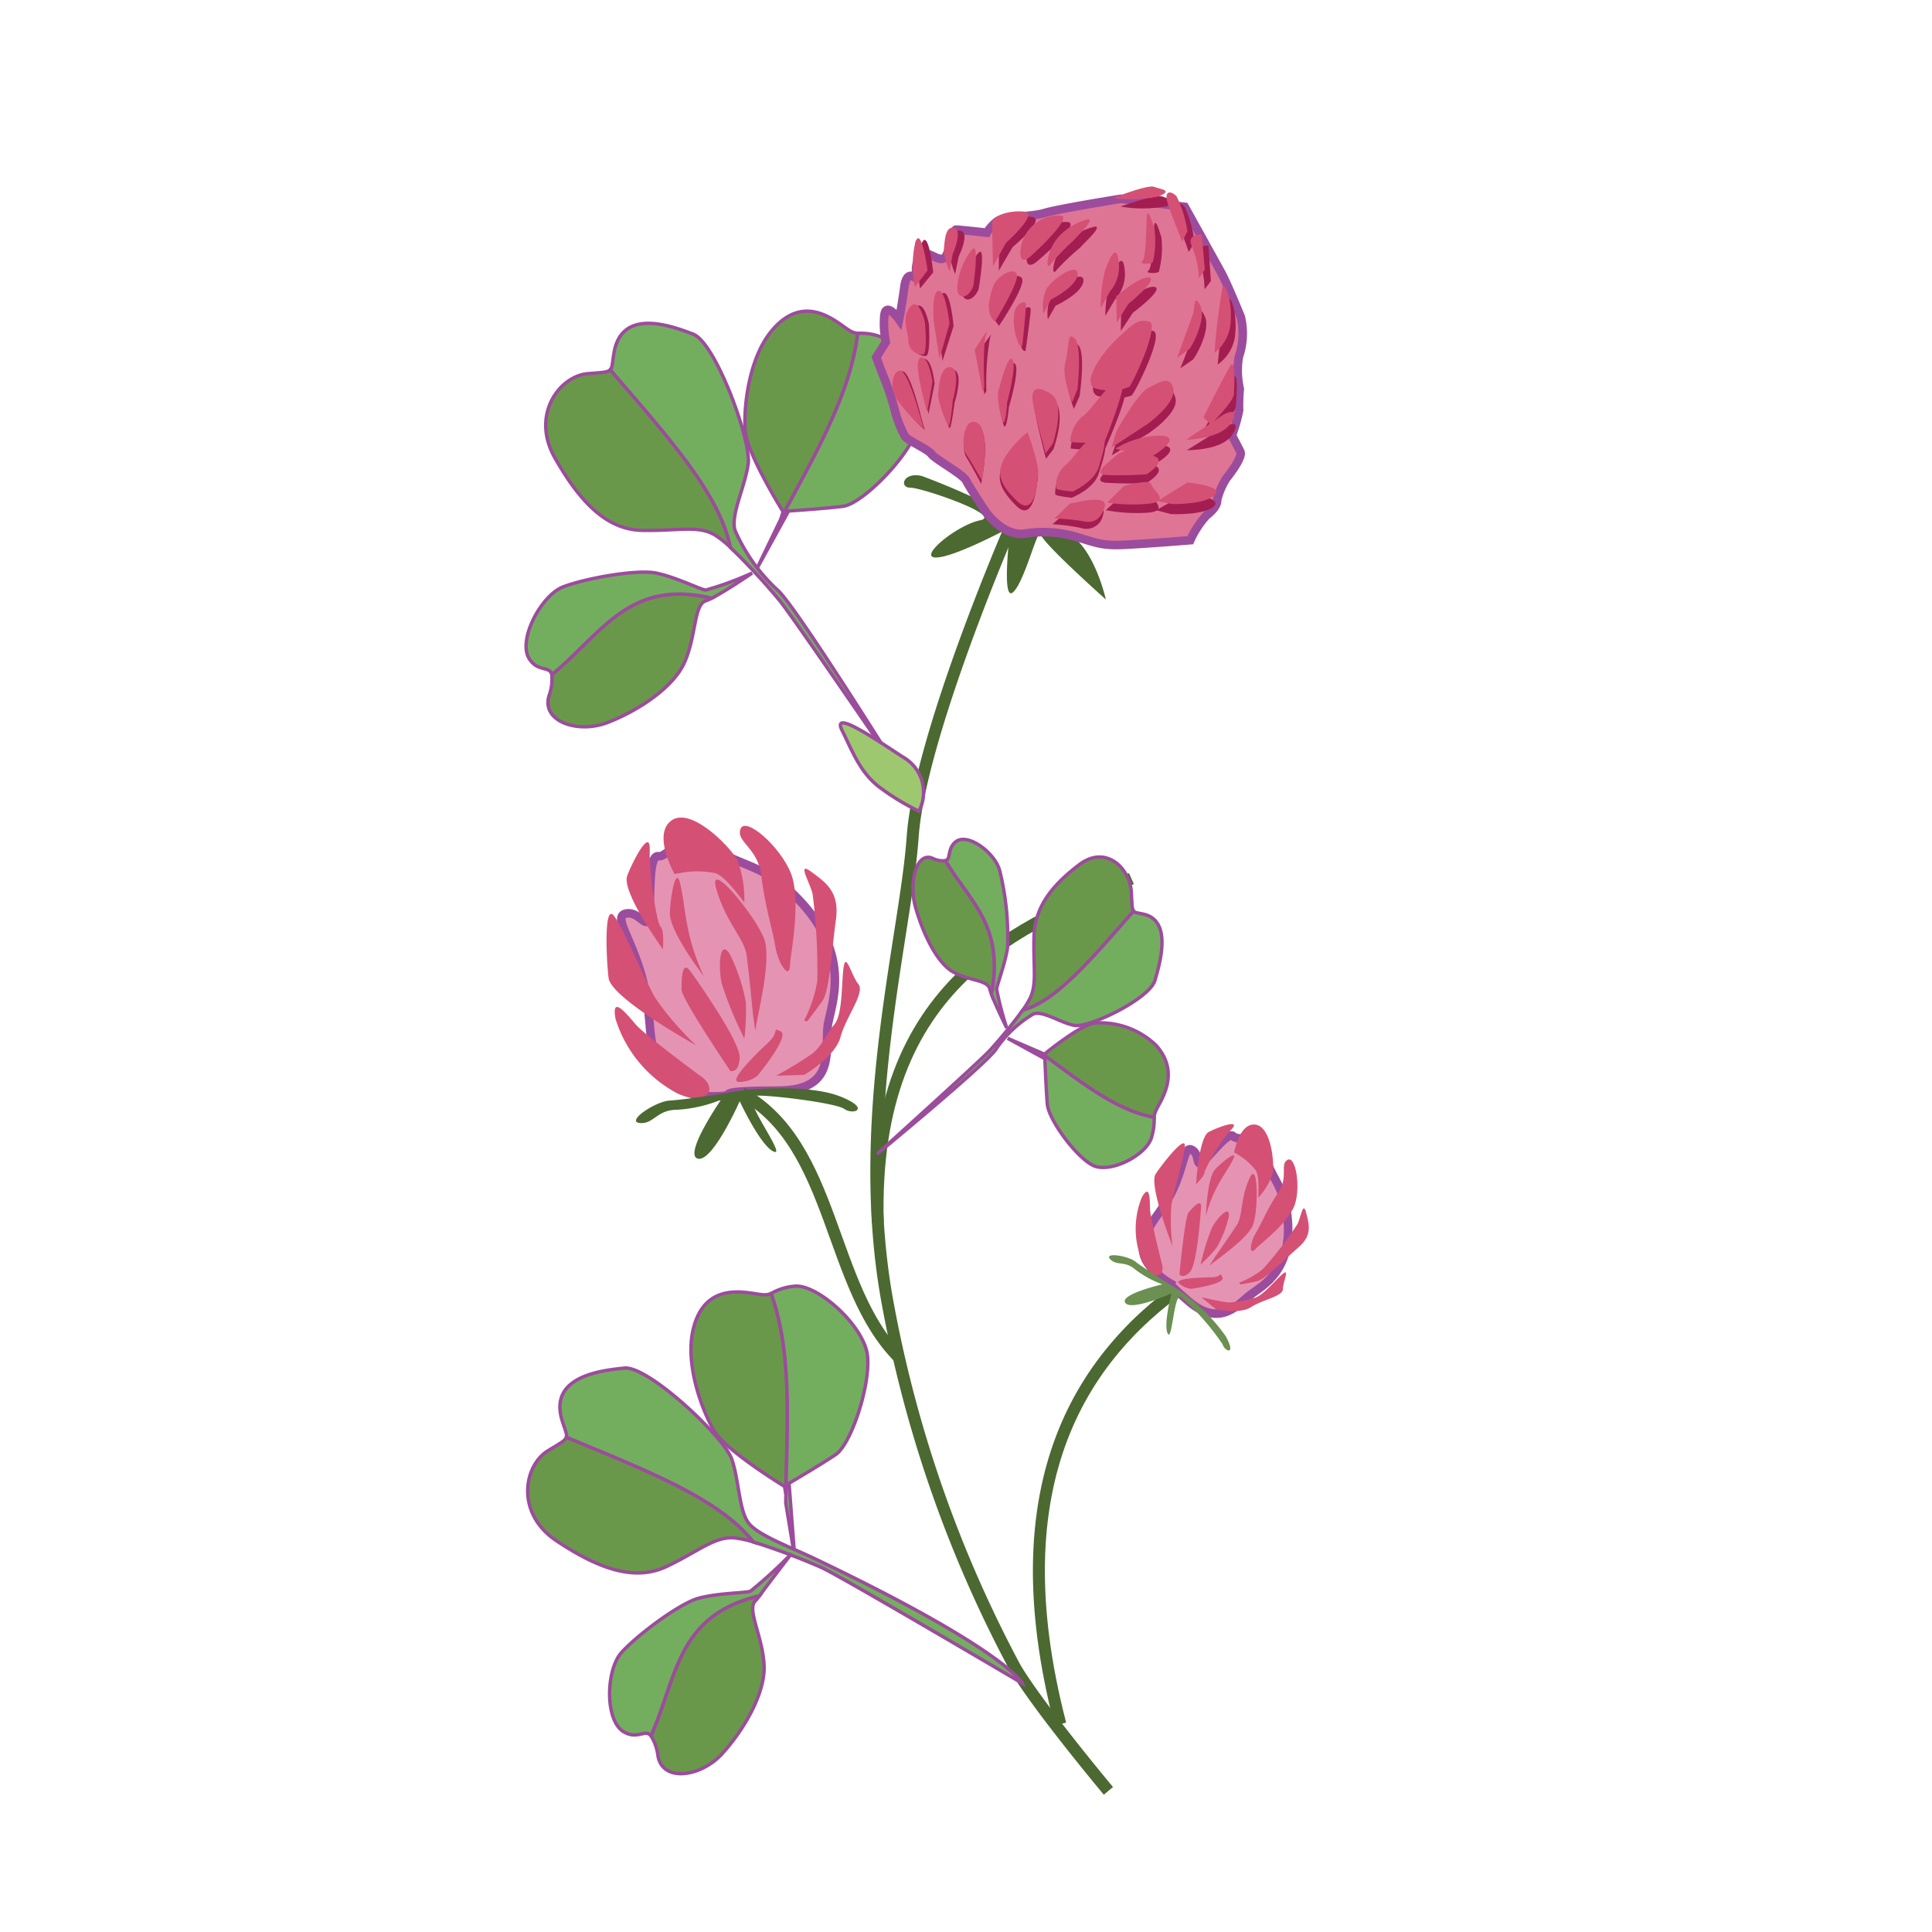 <svg id="word" xmlns="http://www.w3.org/2000/svg" viewBox="0 0 160 160"><defs><style>.cls-1{fill:#4b6931;}.cls-2{fill:none;stroke:#4b6931;stroke-width:0.992px;}.cls-3{fill:#6a984a;}.cls-3,.cls-4,.cls-5,.cls-8,.cls-9{stroke:#9c4c9c;}.cls-3,.cls-4,.cls-9{stroke-width:0.283px;}.cls-4{fill:#73ae5f;}.cls-5{fill:#df7595;}.cls-5,.cls-8{stroke-width:0.709px;}.cls-6{fill:#a31d51;}.cls-7{fill:#d55075;}.cls-8{fill:#e593b3;}.cls-9{fill:#9dc870;}.cls-10{fill:#6b9052;}</style></defs><path class="cls-1" d="M84.064,42.894s-.595-.3-1.46-.72a57.627,57.627,0,0,0-6.249-2.749c-1.542-.386-1.927.963-.964.963s7.709,2.313,5.782,2.7-5.2,3.083-3.662,3.083,6.168-2.505,6.168-2.505-.771,6.167.192,5.4,2.12-5.589,2.313-4.818,5.4,5.4,5.4,5.4-.771-3.469-2.5-5.011S84.064,42.894,84.064,42.894Z"/><path class="cls-2" d="M83.679,43.665S76.162,61.01,75.584,69.3s-4.818,23.32-2.12,38.352a103.448,103.448,0,0,0,10.6,30.451c1.927,3.276,7.73,10.209,7.73,10.209"/><path class="cls-2" d="M99.1,105.722c-9.525,6.238-16.49,17.017-11.287,37.06"/><path class="cls-2" d="M72.693,101.289C72.115,81.053,84.874,76.612,93.7,72.766"/><path class="cls-3" d="M70.317,27.348c-.963-.578-3.663-3.276-6.424.065-1.887,2.282-2.314,6.295-2.185,8.222s3.148,6.745,3.148,6.745l-.18.58c2.466-4.735,5.717-10.017,6.36-15.353A1.543,1.543,0,0,1,70.317,27.348Z"/><path class="cls-4" d="M73.015,27.926a4.567,4.567,0,0,0-1.979-.319c-.643,5.336-3.894,10.618-6.36,15.353l-1.968,4.086,2.6-4.729s2.956-.192,4.5-.385,5.139-3.791,6.038-6.1S74.815,28.569,73.015,27.926Z"/><path class="cls-4" d="M64.471,48.933a14.737,14.737,0,0,1-3.6-5.011c-.386-1.284.834-3.6,1.092-5.524s-2.7-10.02-4.561-10.728-5.911-2.186-6.553,1.542c-.144.839-.122,1.223-.322,1.421,5.121,5.915,9.038,10.338,9.948,14.69A56.191,56.191,0,0,1,64.536,49.7c1.028,1.221,10.407,14.969,10.407,14.969S66.141,50.538,64.471,48.933Z"/><path class="cls-3" d="M48.668,30.947c-2.313.192-4.755,3.4-2.7,7s4.24,5.91,7.2,5.974,4.627-.45,6.039.386a8.307,8.307,0,0,1,1.274,1.015c-.91-4.352-4.827-8.775-9.948-14.69C50.319,30.844,49.858,30.847,48.668,30.947Z"/><path class="cls-3" d="M45.7,55.868a4.159,4.159,0,0,1-.247,1.8c-.58,2.119,2.441,3.085,4.818,2.185s5.461-2.826,6.425-5.011.771-4.755,1.734-5.075a4.047,4.047,0,0,0,.509-.228C52.085,47.9,49.819,52.5,45.7,55.868Z"/><path class="cls-4" d="M58.433,48.87c-.45-.065-2.505-1.093-4.112-1.414s-5.91.45-7.709,1.156-3.791,4.433-2.763,5.975c.728,1.09,1.676.539,1.854,1.281,4.116-3.369,6.382-7.971,13.239-6.327,1.211-.615,3.346-2.085,3.346-2.085A25.923,25.923,0,0,1,58.433,48.87Z"/><path class="cls-3" d="M95.746,91.936c.366-.8,2.057-3.029.012-5.348a6.661,6.661,0,0,0-5.066-1.867c-1.194.1-4.2,2.581-4.2,2.581l-.359-.154c2.911,2.081,6.149,4.818,9.445,5.384A1.639,1.639,0,0,1,95.746,91.936Z"/><path class="cls-4" d="M95.37,94.18a4.991,4.991,0,0,0,.212-1.648c-3.3-.566-6.534-3.3-9.445-5.384L83.448,85.99l3.084,1.688s.095,2.461.2,3.746,2.307,4.3,3.728,5.062S94.957,95.673,95.37,94.18Z"/><path class="cls-4" d="M82.447,86.943a9.667,9.667,0,0,1,3.124-2.964c.8-.315,2.22.715,3.409.941s6.218-2.189,6.669-3.734,1.4-4.909-.9-5.467c-.519-.125-.756-.107-.876-.276-3.7,4.23-6.464,7.467-9.162,8.2a41.619,41.619,0,0,1-2.74,3.35c-.764.849-9.338,8.577-9.338,8.577S81.44,88.323,82.447,86.943Z"/><path class="cls-3" d="M93.691,73.892c-.1-1.928-2.066-3.981-4.306-2.288S85.7,75.1,85.633,77.559s.242,3.856-.286,5.026a7.138,7.138,0,0,1-.637,1.057c2.7-.732,5.464-3.969,9.162-8.2C93.744,75.267,93.745,74.882,93.691,73.892Z"/><path class="cls-3" d="M78.3,71.277a1.956,1.956,0,0,1-1.111-.215c-1.3-.5-1.927,2.013-1.388,4s1.7,4.562,3.047,5.377,2.935.668,3.126,1.474a3.9,3.9,0,0,0,.136.424C83.185,76.639,80.356,74.723,78.3,71.277Z"/><path class="cls-4" d="M82.533,81.918c.043-.377.695-2.081.906-3.417a22.757,22.757,0,0,0-.655-6.426c-.421-1.5-2.71-3.18-3.672-2.332-.679.6-.346,1.391-.809,1.534,2.053,3.446,4.882,5.362,3.81,11.059.373,1.012,1.263,2.8,1.263,2.8A26.7,26.7,0,0,1,82.533,81.918Z"/><path class="cls-5" d="M84.671,44.222a9.9,9.9,0,0,1,3.957.1c1.954.521,2.383.9,4.425.8s5.521-.384,5.521-.384A7.861,7.861,0,0,1,99.9,42.7c.528-.408.932-.873.894-1.287a6.152,6.152,0,0,1,.75-1.774s1.412-1.722,1.177-2.225-.665-1.245-.685-1.394a13.706,13.706,0,0,0,.58-2.039,14.033,14.033,0,0,1,.057-1.772,6.921,6.921,0,0,1-.077-2.665,5.925,5.925,0,0,0,.164-3.287c-.328-.806-1.171-2.837-1.6-3.629s-3.045-5.5-3.045-5.5l-5.3-.665s-5.145.823-6.318,1.177-3.4.221-3.978.733a3.482,3.482,0,0,0-.792.9S79.3,19,79.174,19.017c-.157.008.259.131-.07.834s-.322.384-.737,1.313c-.467.914-1.7-.817-2.242.112a2.318,2.318,0,0,0-.089,1.952s-.9-1.133-1.135.5c-.222,1.625-.442,2.738-.442,2.738s-1.109-1.586-1.224-.306a7.45,7.45,0,0,0,.127,2.161l-.794,1.266s.481,1.325.738,1.927a23.726,23.726,0,0,1,.794,2.444,8.973,8.973,0,0,0,.852,2.186c.214.324,1.939,1.083,2.192,1.467.289.409,2.614,1.675,2.862,2.183S81.6,42.329,81.6,42.329,82.859,44.257,84.671,44.222Z"/><path class="cls-6" d="M85.88,39.95s-.226,3.471-1.741,1.918c-1.535-1.55-1.581-2.421-1-3.53a8.121,8.121,0,0,1,2.022-2.132S86.22,39.3,85.88,39.95Z"/><path class="cls-6" d="M81.041,23.975s.68-3.922-.058-2.981a5.636,5.636,0,0,0-1.279,2.87C79.514,24.977,80.473,25.2,81.041,23.975Z"/><path class="cls-6" d="M77.284,22.555s-.387-3.675-.941-2.43a8.749,8.749,0,0,0-.145,3.76Z"/><path class="cls-6" d="M76.93,26.853s-.415-2.26-1.2-1.313-.187,2.046-.2,2.821a1.134,1.134,0,0,0,1.134,1.127C77.094,29.488,76.93,26.853,76.93,26.853Z"/><path class="cls-6" d="M93.7,32.762c.274-.17,2.748-5.125,1.81-5.351-.97-.235-1.272.107-2.672,1.292-1.374,1.211-3.058,3.529-1.973,4.076A4.645,4.645,0,0,0,93.7,32.762Z"/><path class="cls-6" d="M91.552,37.1s2.47-5.508,1.424-5.124c-1.021.405-2.6,2.77-3.245,3.082a3.019,3.019,0,0,0-1.066,2.076c.158.073,2.813.188,2.813.188Z"/><path class="cls-6" d="M88.753,41.22s1.829-.708,2.231-1.982,1.06-3.056-.163-2.541-1.65,1.538-2.583,2.341a2.2,2.2,0,0,0-.845,1.9C87.419,41.084,88.753,41.22,88.753,41.22Z"/><path class="cls-6" d="M95.188,38.7s2.963-1.548,1.129-1.821a7.146,7.146,0,0,0-3.909.943Z"/><path class="cls-6" d="M94.93,40.011s2.175-1.258.24-1.571c-1.953-.315-2.03-.622-2.9.069-.843.694-1.7,1.331-.718,1.467A33.314,33.314,0,0,0,94.93,40.011Z"/><path class="cls-6" d="M95.1,35.9s2.457-1.625,2.261-2.844-1.14-.589-2.06-.184-2.766,3.5-2.766,3.5L92.077,37.7Z"/><path class="cls-6" d="M100.352,36.088s1.933-1.775,1.991-2.4.251-3.171-.232-2.37c-.494.78-2.334,4.144-2.334,4.144Z"/><path class="cls-6" d="M100.842,30.183a3.408,3.408,0,0,0,1.463-2.632c.137-1.721-.378-3.052-.6-2.839A47.875,47.875,0,0,0,100.842,30.183Z"/><path class="cls-6" d="M98.548,37.124s2.635-1.641,2.873-1.787c.255-.154,1.476-.644.613.687-.851,1.3-3.745,1.261-3.745,1.261"/><path class="cls-6" d="M98.283,40.837s3.1.368,2.22,1.126c-.888.732-3.517.613-3.517.613l-1.244-.323Z"/><path class="cls-6" d="M93.053,40.914s2.18-.512,2.225-.047,1.544,1.386-.09,1.581a13.544,13.544,0,0,1-3.611-.2Z"/><path class="cls-6" d="M88.823,42.21s2.95-.721,2.534.4a1.409,1.409,0,0,1-1.867,1.108,15.077,15.077,0,0,0-2.326-.3l1.357-1.2Z"/><path class="cls-6" d="M87.241,37.2s1.2-3.24-.038-4.1c-1.248-.844-1.65-.408-1.549.6s.97,4.3.97,4.3Z"/><path class="cls-6" d="M89.409,32.8s.529-3.6-.113-4.221-.435.709-.832,1.894.472,3.393.472,3.393Z"/><path class="cls-6" d="M76.286,34.536a3.047,3.047,0,0,1-.088-.358c-.251-.929-.927-3.463-1.461-3.421-.619.048-.89,1.3-.329,2.346a12.546,12.546,0,0,0,2.18,2.495Z"/><path class="cls-6" d="M77.4,31.773s-.19-2.03-.843-2.055c-.645-.008-.16,2.13-.124,2.481s.467,2.076.467,2.076Z"/><path class="cls-6" d="M78.972,27.006s-.229-2.712-.789-2.745c-.58-.009-.56,2.047-.5,2.634.069.614.37,2.993.37,2.993Z"/><path class="cls-6" d="M81.253,40.069s.869-4.092-.232-4.767c-1.086-.664-1.462,1.834-1,2.551C80.473,38.568,81.253,40.069,81.253,40.069Z"/><path class="cls-6" d="M83.856,20.466s2.837-2.345,1.608-2.5c-1.234-.184-2.728.217-2.728.892.018.682-.021,3.563-.021,3.563Z"/><path class="cls-6" d="M79.394,21.238s.957-1.92.171-2.128-.822,1.356-.9,1.833A5.7,5.7,0,0,0,79.1,22.7Z"/><path class="cls-6" d="M92.8,17.106s2.947-1.063,3.486-.828,1.575.351.345.794A10.75,10.75,0,0,1,92.8,17.106Z"/><path class="cls-6" d="M98.916,20.021a9.816,9.816,0,0,0-.8-2.889c-.447-.486-1.008-.512-.8.426.234.946,1.08,3.061,1.1,3.258S98.916,20.021,98.916,20.021Z"/><path class="cls-6" d="M100.281,23.272l-.2-2.925s-1.219-.112-.855.877a8.06,8.06,0,0,1,.53,2.7C99.646,24.141,100.281,23.272,100.281,23.272Z"/><path class="cls-6" d="M98.764,29.8c.174-.086,1.537-2.444,1.028-3.566-.474-1.133-.467.249-.638.67-.151.413-1.4,3.6-1.4,3.6Z"/><path class="cls-6" d="M84.934,29.057s.443-3.108.423-3.45c-.045-.337-.667-.144-.965.564a4.818,4.818,0,0,0,.176,2.506C84.683,29.147,84.934,29.057,84.934,29.057Z"/><path class="cls-6" d="M87.419,25.317s2.2-1,2.306-2.037c.088-1.024-2.156.316-2.648,1.168a3.617,3.617,0,0,0-.3,2Z"/><path class="cls-6" d="M85.85,21.676S89.46,18.657,88.5,18.4a3.152,3.152,0,0,0-3.4,2.382C84.72,22.658,85.85,21.676,85.85,21.676Z"/><path class="cls-6" d="M81.688,32.383A21.873,21.873,0,0,1,82,27.922c.389-.779-1.015,1.326-1.015,1.326l.535,3.419Z"/><path class="cls-6" d="M92.354,24.781a3.055,3.055,0,0,0,.786-2.456c-.164-1.552-.732-.269-1.147.717a11.553,11.553,0,0,0-.455,3.107Z"/><path class="cls-6" d="M95.965,22.521a7.631,7.631,0,0,0,.214-2.882c-.277-.87-.437-1.329-.555-1.126s-.138,3.556-.49,3.871c-.38.295.59.214.59.214Z"/><path class="cls-6" d="M93.822,25.9s2.57-1.911,1.833-2.132-2.8,1.445-2.8,1.445l-.036,2.2Z"/><path class="cls-6" d="M90.656,18.769a5.212,5.212,0,0,0-2.426,1.356c-1.088,1.113-1.227,2.959-.724,2.233a19.281,19.281,0,0,1,1.936-1.841C89.837,20.058,91.357,18.717,90.656,18.769Z"/><path class="cls-6" d="M82.742,26.981s2.218-3.313,1.9-3.911-1.707.217-2.017,1.041C82.345,24.969,81.959,26.229,82.742,26.981Z"/><path class="cls-6" d="M83.56,33.679s.9-3.019.518-3.535-1.14,2.409-1.262,2.626a6.879,6.879,0,0,0,.322,2.507C83.371,35.67,83.56,33.679,83.56,33.679Z"/><path class="cls-6" d="M79.053,33.351s.815-2.525-.093-2.73-1.116,1.8-1.116,2.421a9.136,9.136,0,0,0,.774,2.39C78.764,35.686,79.053,33.351,79.053,33.351Z"/><path class="cls-7" d="M85.937,39.508s-.12,3.478-1.707,1.993c-1.566-1.5-1.634-2.395-1.092-3.487a8.169,8.169,0,0,1,1.968-2.221S86.232,38.851,85.937,39.508Z"/><path class="cls-7" d="M80.606,23.7s.56-3.949-.146-2.972a5.586,5.586,0,0,0-1.172,2.907C79.138,24.748,80.08,24.951,80.606,23.7Z"/><path class="cls-7" d="M76.817,22.393s-.492-3.662-1-2.391a8.8,8.8,0,0,0-.051,3.764Z"/><path class="cls-7" d="M76.6,26.708s-.5-2.242-1.247-1.262-.108,2.054-.12,2.831a1.124,1.124,0,0,0,1.186,1.073C76.853,29.36,76.6,26.708,76.6,26.708Z"/><path class="cls-7" d="M93.508,32.046c.269-.18,2.6-5.2,1.65-5.415s-1.274.145-2.623,1.4-2.948,3.629-1.846,4.132A4.492,4.492,0,0,0,93.508,32.046Z"/><path class="cls-7" d="M91.52,36.471s2.277-5.61,1.262-5.175c-1.041.435-2.516,2.865-3.159,3.2a2.934,2.934,0,0,0-.983,2.091c.138.091,2.787.107,2.787.107Z"/><path class="cls-7" d="M88.843,40.705s1.79-.789,2.168-2.077.944-3.1-.233-2.54c-1.2.562-1.607,1.586-2.528,2.43a2.152,2.152,0,0,0-.77,1.928C87.494,40.6,88.843,40.705,88.843,40.705Z"/><path class="cls-7" d="M95.17,37.939s2.924-1.655,1.072-1.86a7.113,7.113,0,0,0-3.856,1.074Z"/><path class="cls-7" d="M94.969,39.276s2.116-1.342.165-1.6c-1.937-.24-2.024-.55-2.839.174-.868.72-1.693,1.4-.706,1.488A30.3,30.3,0,0,0,94.969,39.276Z"/><path class="cls-7" d="M95.006,35.132s2.395-1.7,2.166-2.907-1.153-.554-2.064-.112c-.9.443-2.648,3.594-2.648,3.594l-.4,1.352Z"/><path class="cls-7" d="M100.25,35.158s1.891-1.858,1.929-2.491c.051-.612.164-3.163-.309-2.353s-2.207,4.23-2.207,4.23Z"/><path class="cls-7" d="M100.578,29.232a3.545,3.545,0,0,0,1.349-2.7c.107-1.715-.455-3.028-.668-2.8A50.219,50.219,0,0,0,100.578,29.232Z"/><path class="cls-7" d="M98.485,36.246l2.825-1.9c.25-.158,1.448-.673.637.673s-3.7,1.4-3.7,1.4"/><path class="cls-7" d="M98.335,39.959s3.119.273,2.255,1.053c-.843.789-3.485.733-3.485.733L95.838,41.5Z"/><path class="cls-7" d="M93.092,40.239s2.186-.6,2.242-.144c.077.486,1.588,1.335-.038,1.6a13.7,13.7,0,0,1-3.606-.076Z"/><path class="cls-7" d="M88.948,41.655s2.894-.8,2.53.342-1.028,1.347-1.831,1.16a15.864,15.864,0,0,0-2.331-.213l1.3-1.253Z"/><path class="cls-7" d="M87.2,36.722s1.085-3.278-.157-4.088c-1.26-.819-1.662-.37-1.517.639S86.6,37.541,86.6,37.541Z"/><path class="cls-7" d="M89.225,32.232s.422-3.6-.231-4.219-.422.741-.756,1.952c-.365,1.2.554,3.351.554,3.351Z"/><path class="cls-7" d="M76.186,34.416s-.039-.136-.1-.348c-.265-.926-1.036-3.429-1.554-3.37-.641.068-.862,1.331-.263,2.371a12.724,12.724,0,0,0,2.239,2.4Z"/><path class="cls-7" d="M77.225,31.615s-.289-2.016-.9-2.016c-.648.012-.115,2.139-.056,2.477.044.337.509,2.067.509,2.067Z"/><path class="cls-7" d="M78.632,26.8s-.291-2.707-.883-2.724c-.561.009-.485,2.063-.4,2.677s.455,2.956.455,2.956Z"/><path class="cls-7" d="M81.33,39.8s.731-4.131-.38-4.771c-1.12-.624-1.43,1.888-.936,2.584C80.473,38.305,81.33,39.8,81.33,39.8Z"/><path class="cls-7" d="M83.32,20.1s2.762-2.444,1.515-2.576c-1.211-.127-2.7.316-2.674.989s.069,3.547.069,3.547Z"/><path class="cls-7" d="M78.9,21.029s.882-1.961.1-2.162c-.8-.17-.769,1.4-.844,1.88a6.159,6.159,0,0,0,.491,1.739Z"/><path class="cls-7" d="M92.145,16.412s2.918-1.156,3.44-.935c.57.205,1.587.291.392.773A10.848,10.848,0,0,1,92.145,16.412Z"/><path class="cls-7" d="M98.335,19.136a10.014,10.014,0,0,0-.889-2.865c-.454-.5-1.04-.486-.777.442s1.161,3.021,1.187,3.229C97.9,20.142,98.335,19.136,98.335,19.136Z"/><path class="cls-7" d="M99.777,22.325l-.253-2.907s-1.235-.068-.849.9A7.931,7.931,0,0,1,99.286,23C99.2,23.221,99.777,22.325,99.777,22.325Z"/><path class="cls-7" d="M98.473,28.924c.188-.1,1.467-2.506.932-3.607s-.48.256-.605.683l-1.324,3.646Z"/><path class="cls-7" d="M84.657,28.652s.34-3.13.3-3.466-.669-.133-.934.584a4.694,4.694,0,0,0,.265,2.516C84.416,28.754,84.657,28.652,84.657,28.652Z"/><path class="cls-7" d="M87.026,24.814s2.162-1.069,2.219-2.109-2.116.379-2.6,1.257a3.64,3.64,0,0,0-.226,2.013Z"/><path class="cls-7" d="M85.338,21.238s3.505-3.156,2.558-3.382a3.171,3.171,0,0,0-3.328,2.507C84.242,22.251,85.338,21.238,85.338,21.238Z"/><path class="cls-7" d="M81.518,32.1s-.17-3.685.176-4.477-.976,1.347-.976,1.347l.648,3.416Z"/><path class="cls-7" d="M91.939,24.111a3.117,3.117,0,0,0,.7-2.477c-.2-1.557-.731-.256-1.117.742a11.78,11.78,0,0,0-.364,3.13Z"/><path class="cls-7" d="M95.472,21.715a7.539,7.539,0,0,0,.113-2.895c-.307-.857-.471-1.313-.579-1.092s-.037,3.566-.39,3.889c-.335.315.617.2.617.2Z"/><path class="cls-7" d="M93.429,25.181s2.485-2,1.759-2.19-2.746,1.543-2.746,1.543l.043,2.191Z"/><path class="cls-7" d="M90.07,18.163a5.045,5.045,0,0,0-2.38,1.425c-1.066,1.159-1.13,3.019-.664,2.276a19.14,19.14,0,0,1,1.868-1.936C89.277,19.494,90.758,18.07,90.07,18.163Z"/><path class="cls-7" d="M82.387,26.64s2.138-3.4,1.8-3.973-1.7.268-1.972,1.125S81.581,25.919,82.387,26.64Z"/><path class="cls-7" d="M83.408,33.316s.822-3.035.429-3.547-1.083,2.447-1.182,2.673a6.963,6.963,0,0,0,.388,2.495C83.3,35.311,83.408,33.316,83.408,33.316Z"/><path class="cls-7" d="M78.909,33.146s.731-2.55-.175-2.728c-.909-.163-1.034,1.841-1.034,2.454a8.028,8.028,0,0,0,.844,2.372C78.689,35.5,78.909,33.146,78.909,33.146Z"/><path class="cls-8" d="M60.4,90.7s-4.275.763-5.624-2-.641-4.047-1.541-7.516-2.506-5.267-1.414-5.524,1.734,1.412,1.927.32-.128-5.2.771-5.075,1.927-2.44,4.24-.834,4.338,1.481,6.873,3.917c4.946,4.754,3.341,8.8,2.956,10.73s.935,5.6-4.141,5.6S60.4,90.7,60.4,90.7Z"/><path class="cls-7" d="M58.24,89.277s-4.818-3.534-5.589-4.432-2.056-2.507-1.671-.451a10.48,10.48,0,0,0,5.14,6.168C58.368,91.525,59.462,90.369,58.24,89.277Z"/><path class="cls-7" d="M57.662,86.579S50.6,82.66,50.4,80.99s-.385-6.23.45-5.139,2.506,5.267,3.469,6.874A24.9,24.9,0,0,0,57.662,86.579Z"/><path class="cls-7" d="M60.488,88.7s-4.047-5.974-4.047-6.745,0-2.569.771-1.477,4.112,5.846,4.047,7.131S60.488,88.7,60.488,88.7Z"/><path class="cls-7" d="M54.9,78.613s-3.47-4.754-2.955-6.1,1.929-3.982,1.864-2.12.578,6.1.9,6.36S54.9,78.613,54.9,78.613Z"/><path class="cls-7" d="M55.863,72.382S54,69.106,55.606,67.95s4.818,2.12,5.461,3.276a9.444,9.444,0,0,1,.578,3.469c.064.256-1.351-1.992-2.378-2.377a7.441,7.441,0,0,0-3.019,0Z"/><path class="cls-7" d="M58.3,80.862s-2.891-3.726-2.826-5.268.514-3.79.835-2.506.384,2.762.834,4.561A17.505,17.505,0,0,0,58.3,80.862Z"/><path class="cls-7" d="M66.591,89.02s2.572-1.476,3.02-3.147,2.055-3.663,1.477-4.369-1.028-2.7-1.221-1.413-.065,3.918-.771,4.754-1.027,1.8-1.862,2.44a33.125,33.125,0,0,1-2.956,1.8Z"/><path class="cls-7" d="M62.736,89.085s2.7-3.277,1.928-3.662-.064,0-1.027.9S60.36,89.468,61.131,89.6A2.474,2.474,0,0,0,62.736,89.085Z"/><path class="cls-7" d="M66.591,84.524a11.179,11.179,0,0,0,1.093-3.276,49.657,49.657,0,0,0-.386-7.2c-.192-.9-1.35-2.761-.129-1.862s2.379,1.669,2.057,3.982-.515,5.845-1.093,6.681-1.285,1.734-1.285,1.734Z"/><path class="cls-7" d="M65.435,79.769c0-.513.963-5.2.064-7.451s-3.79-4.754-4.175-3.662S62.8,70.2,63.059,72.575s.963,4.559,1.156,5.845S65.435,81.374,65.435,79.769Z"/><path class="cls-7" d="M62.544,85.358c.192-1.349,1.349-5.718.771-7.516s-4.819-7-3.983-4.175,2.313,4.048,2.505,5.461.514,4.818.514,4.818Z"/><path class="cls-7" d="M61.645,86a30.987,30.987,0,0,1-1.863-4.5c-.322-1.413-.194-3.792.642-2.506a14.6,14.6,0,0,1,1.349,4.047A19.443,19.443,0,0,1,61.645,86Z"/><path class="cls-1" d="M60.3,90.5s-3.6.577-4.818.642S51.816,92.876,52.972,93s1.414-1.093,3.084-1.093a11.415,11.415,0,0,0,3.661-.834s-3.148,4.559-1.927,4.881,3.469-4.753,3.469-4.753,1.733,3.724,2.826,4.175-2.7-4.5-1.669-4.626,6.81.58,7.516,1.093,2.249,0-.321-1.028S62.1,90.113,60.3,90.5Z"/><path class="cls-9" d="M76.1,67.179a3.354,3.354,0,0,0-1.349-4.5c-2.826-1.862-5.846-3.856-5.011-2.184s1.477,3.469,3.084,4.69A19.9,19.9,0,0,0,76.1,67.179Z"/><path class="cls-2" d="M61.455,90.554c7.751,4.276,7.143,16.083,13.057,21.922"/><path class="cls-3" d="M63.105,107.216c-1.12-.083-4.744-1.283-5.712,2.942-.661,2.886.757,6.664,1.739,8.328s5.84,4.614,5.84,4.614l.1.6c.078-5.339.612-11.517-1.208-16.575A1.538,1.538,0,0,1,63.105,107.216Z"/><path class="cls-4" d="M65.776,106.521a4.567,4.567,0,0,0-1.912.6c1.82,5.058,1.286,11.236,1.208,17.345l.743,4.515-.469-6.144s2.555-1.5,3.847-2.362,2.889-5.694,2.654-8.164S67.672,106.288,65.776,106.521Z"/><path class="cls-4" d="M67.568,129.129c-2.089-1-4.541-1.888-5.462-2.864s-.869-3.588-1.505-5.426S53.693,113.1,51.71,113.3s-6.263.7-5.162,4.318c.246.815.439,1.147.349,1.416,7.231,2.985,12.718,5.181,15.482,8.662a55.784,55.784,0,0,1,5.594,2.093c1.467.63,16.7,9.621,16.7,9.621S83.426,136.712,67.568,129.129Z"/><path class="cls-3" d="M45.373,120.149c-1.98,1.211-2.721,5.175.732,7.468s6.441,3.378,9.112,2.108,3.933-2.478,5.57-2.365a8.265,8.265,0,0,1,1.592.336c-2.764-3.481-8.251-5.677-15.482-8.662C46.8,119.317,46.394,119.526,45.373,120.149Z"/><path class="cls-3" d="M53.91,143.75a4.172,4.172,0,0,1,.589,1.721c.432,2.154,3.565,1.663,5.285-.21s3.612-4.977,3.493-7.362-1.446-4.595-.729-5.313a3.939,3.939,0,0,0,.352-.432C56.036,133.762,56.077,138.892,53.91,143.75Z"/><path class="cls-4" d="M62.145,131.782c-.431.145-2.73.147-4.31.583s-5.078,3.055-6.368,4.493-1.4,5.662.212,6.579c1.138.648,1.739-.271,2.231.313,2.167-4.858,2.126-9.988,8.99-11.6.806-1.093,2.651-3.489,2.651-3.489A38.031,38.031,0,0,1,62.145,131.782Z"/><path class="cls-8" d="M97.222,106.469s-2.99-1.533-2.518-3.5,1.389-2.281,2.4-4.39.933-3.716,1.611-3.352.3,1.474.865,1.022,2.144-2.618,2.557-2.15,2.04-.335,2.558,1.494,1.626,2.676,1.908,5.012c.551,4.559-2,5.83-3.021,6.6s-2.529,2.822-5.167.544S97.222,106.469,97.222,106.469Z"/><path class="cls-7" d="M96.263,104.811s-1-3.9-1.022-4.687,0-2.158-.678-.973a6.911,6.911,0,0,0,.053,5.341C95.375,105.975,96.435,105.9,96.263,104.811Z"/><path class="cls-7" d="M97.109,103.226s-2.008-5.1-1.4-6.009,2.445-3.238,2.417-2.325-.935,3.716-1.117,4.937A16.538,16.538,0,0,0,97.109,103.226Z"/><path class="cls-7" d="M97.677,105.537s.435-4.755.763-5.136,1.092-1.262,1.027-.379-.346,4.721-.925,5.325S97.677,105.537,97.677,105.537Z"/><path class="cls-7" d="M99.057,98.067s.217-3.9,1.057-4.33,2.7-1.092,1.869-.206a13.657,13.657,0,0,0-2.235,3.532C99.807,97.334,99.057,98.067,99.057,98.067Z"/><path class="cls-7" d="M102.206,95.434s.423-2.448,1.749-2.3,1.6,3.2,1.447,4.063a5.782,5.782,0,0,1-1.174,1.965c-.075.157.144-1.585-.226-2.236a5.418,5.418,0,0,0-1.569-1.356Z"/><path class="cls-7" d="M99.87,100.7s.082-3.132.77-3.862,1.879-1.632,1.5-.857-.976,1.532-1.506,2.619A11.1,11.1,0,0,0,99.87,100.7Z"/><path class="cls-7" d="M100.714,108.434s1.963.429,2.907-.191,2.623-.881,2.623-1.487.611-1.788-.033-1.243-1.7,1.9-2.421,1.993a9.455,9.455,0,0,1-2,.365c-.71-.061-2.3-.443-2.3-.443Z"/><path class="cls-7" d="M98.682,106.735s2.8-.4,2.557-.935-.033-.03-.915-.018-3.04.077-2.694.485A1.746,1.746,0,0,0,98.682,106.735Z"/><path class="cls-7" d="M102.623,106.222a7.034,7.034,0,0,0,1.96-1.12,30.737,30.737,0,0,0,2.858-3.713c.281-.527.47-1.965.724-.974s.526,1.888-.625,2.881-2.749,2.646-3.406,2.8-1.4.277-1.4.277Z"/><path class="cls-7" d="M104.041,103.364c.22-.253,2.713-2.126,3.2-3.636s.05-4.038-.614-3.675.111,1.423-.765,2.7-1.435,2.677-1.881,3.4S103.361,104.155,104.041,103.364Z"/><path class="cls-7" d="M100.166,104.816c.671-.577,3.128-2.208,3.592-3.351s.471-5.607-.3-3.842-.518,3.029-1.018,3.811-1.781,2.6-1.781,2.6Z"/><path class="cls-7" d="M99.425,104.728a19.579,19.579,0,0,1,.942-3.047c.432-.84,1.511-1.951,1.4-.944a9.059,9.059,0,0,1-1.018,2.594A11.752,11.752,0,0,1,99.425,104.728Z"/><path class="cls-10" d="M96.812,106.335s-2.115-1.33-2.776-1.848-2.641-.789-2.094-.207,1.2.1,2.065.847a8.22,8.22,0,0,0,2.26,1.234s-3.573.829-3.076,1.535,3.822-.78,3.822-.78-.681,2.611-.305,3.323.509-3.424,1.1-3.026a20.493,20.493,0,0,1,3.442,3.913c.151.569,1.17,1.009.271-.65A15.276,15.276,0,0,0,96.812,106.335Z"/></svg>